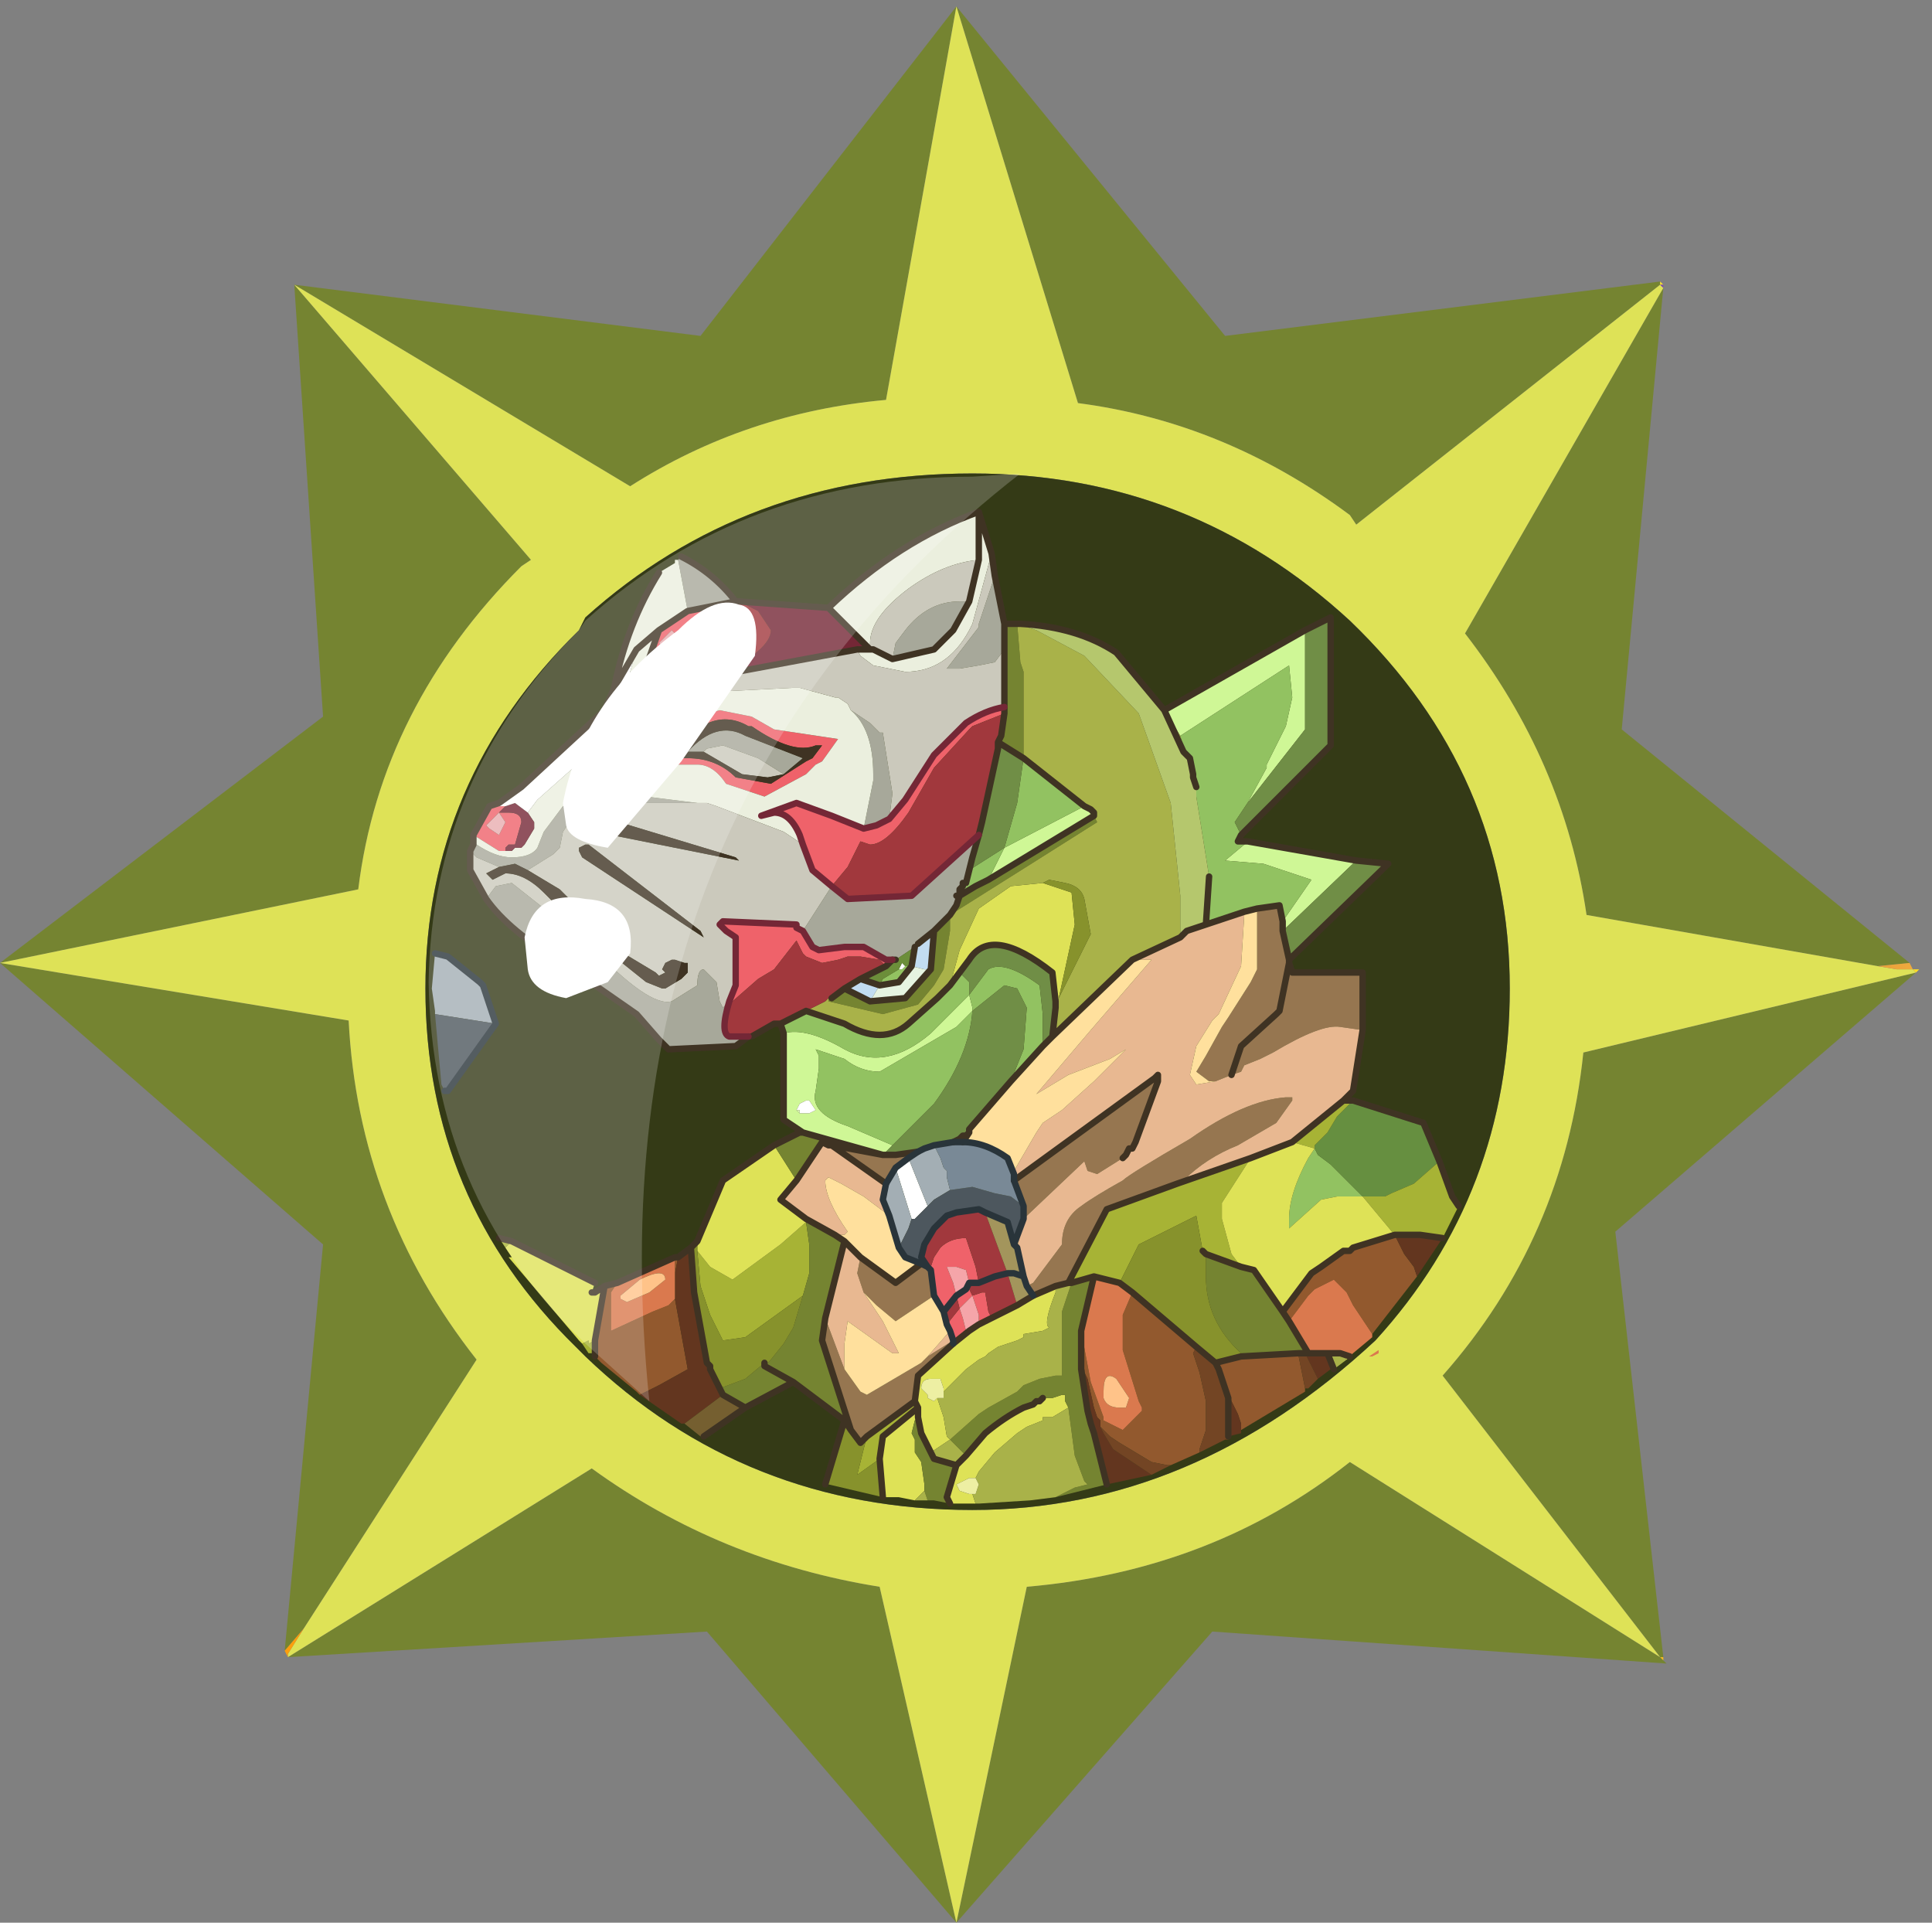 <?xml version="1.0" encoding="UTF-8" standalone="no"?>
<svg xmlns:ffdec="https://www.free-decompiler.com/flash" xmlns:xlink="http://www.w3.org/1999/xlink" ffdec:objectType="frame" height="30.05px" width="30.2px" xmlns="http://www.w3.org/2000/svg">
  <rect width="100%" height="100%" fill="#808080" stroke="none"/>
  <g transform="matrix(1.0, 0.0, 0.0, 1.0, 0.2, 0.0)">
    <use ffdec:characterId="1" height="30.0" transform="matrix(1.0, 0.0, 0.0, 1.0, 0.0, 0.0)" width="30.0" xlink:href="#shape0"/>
    <use ffdec:characterId="3" height="29.95" transform="matrix(1.0, 0.0, 0.0, 1.0, -0.2, 0.1)" width="30.0" xlink:href="#sprite0"/>
  </g>
  <defs>
    <g id="shape0" transform="matrix(1.0, 0.0, 0.0, 1.0, 0.0, 0.0)">
      <path d="M0.0 0.0 L30.0 0.0 30.0 30.0 0.0 30.0 0.0 0.0" fill="#33cc66" fill-opacity="0.0" fill-rule="evenodd" stroke="none"/>
    </g>
    <g id="sprite0" transform="matrix(1.0, 0.0, 0.0, 1.0, 0.2, -0.05)">
      <use ffdec:characterId="2" height="29.95" transform="matrix(1.0, 0.0, 0.0, 1.0, -0.2, 0.05)" width="30.0" xlink:href="#shape1"/>
    </g>
    <g id="shape1" transform="matrix(1.0, 0.0, 0.0, 1.0, 0.2, -0.05)">
      <path d="M25.75 4.35 L25.75 4.4 21.0 8.15 20.9 8.0 Q18.95 6.55 16.65 6.25 L14.75 0.05 18.95 5.2 25.75 4.35 M25.8 4.45 L25.15 11.35 29.65 15.0 29.15 15.05 24.6 14.25 Q24.25 11.85 22.7 9.85 L25.8 4.45 M29.75 15.15 L25.05 19.2 25.8 25.85 25.75 25.85 25.8 25.9 25.85 25.95 18.75 25.45 14.75 30.0 10.85 25.45 4.3 25.85 9.05 22.9 Q11.05 24.35 13.55 24.75 L14.75 30.0 15.85 24.75 Q18.75 24.5 20.9 22.8 L25.75 25.85 22.35 21.45 Q24.25 19.3 24.55 16.4 L29.75 15.15 M4.25 25.75 L4.85 19.4 -0.2 15.0 4.85 11.15 4.4 4.4 10.75 5.2 14.75 0.05 13.65 6.2 Q11.45 6.4 9.65 7.55 L4.4 4.4 8.1 8.7 7.95 8.8 Q5.75 11.0 5.4 13.85 L-0.2 15.0 5.25 15.9 Q5.4 18.85 7.25 21.2 L4.55 25.4 4.25 25.75" fill="#758431" fill-rule="evenodd" stroke="none"/>
      <path d="M14.75 0.05 L16.65 6.25 Q18.95 6.55 20.9 8.0 L21.0 8.15 25.75 4.4 25.8 4.45 22.7 9.85 Q24.25 11.85 24.6 14.25 L29.15 15.05 29.45 15.1 29.7 15.1 29.75 15.15 24.55 16.4 Q24.25 19.3 22.35 21.45 L25.75 25.85 20.9 22.8 Q18.75 24.5 15.85 24.75 L14.75 30.0 13.55 24.75 Q11.05 24.35 9.05 22.9 L4.3 25.85 4.3 25.8 4.55 25.4 7.25 21.2 Q5.4 18.85 5.25 15.9 L-0.2 15.0 5.4 13.85 Q5.75 11.0 7.95 8.8 L8.1 8.7 4.4 4.4 9.65 7.55 Q11.45 6.4 13.65 6.2 L14.75 0.05 M23.4 15.4 Q23.4 12.05 20.9 9.65 18.4 7.35 15.0 7.35 11.45 7.35 8.95 9.6 L8.85 9.8 Q6.45 12.15 6.45 15.4 6.45 18.7 8.8 21.0 L8.95 21.15 Q11.45 23.55 15.0 23.55 18.45 23.55 21.3 20.9 23.4 18.6 23.4 15.4" fill="#dee257" fill-rule="evenodd" stroke="none"/>
      <path d="M23.4 15.4 Q23.4 18.6 21.3 20.9 18.45 23.55 15.0 23.55 11.45 23.55 8.95 21.15 L8.8 21.0 Q6.45 18.7 6.45 15.4 6.45 12.15 8.85 9.8 L8.95 9.6 Q11.45 7.35 15.0 7.35 18.4 7.35 20.9 9.65 23.4 12.05 23.4 15.4" fill="#343a16" fill-rule="evenodd" stroke="none"/>
      <path d="M25.75 4.4 L25.75 4.35 25.8 4.4 25.75 4.4" fill="url(#gradient0)" fill-rule="evenodd" stroke="none"/>
      <path d="M25.75 4.4 L25.8 4.4 25.8 4.45 25.75 4.4" fill="url(#gradient1)" fill-rule="evenodd" stroke="none"/>
      <path d="M29.65 15.0 L29.7 15.1 29.45 15.1 29.15 15.05 29.65 15.0" fill="url(#gradient2)" fill-rule="evenodd" stroke="none"/>
      <path d="M29.7 15.1 L29.8 15.1 29.75 15.15 29.7 15.1 M25.8 25.85 L25.8 25.9 25.75 25.85 25.8 25.85" fill="url(#gradient3)" fill-rule="evenodd" stroke="none"/>
      <path d="M4.3 25.85 L4.25 25.75 4.55 25.4 4.3 25.8 4.3 25.85" fill="url(#gradient4)" fill-rule="evenodd" stroke="none"/>
      <path d="M19.3 13.1 L21.0 13.4 19.85 14.5 19.85 14.35 20.3 13.7 19.85 13.55 19.55 13.45 18.95 13.4 19.25 13.15 19.3 13.1 M12.35 17.65 L12.05 17.45 12.05 16.1 Q12.4 16.0 13.0 16.35 13.65 16.7 14.35 16.1 L14.95 15.5 15.0 15.7 15.0 15.75 14.75 16.0 13.55 16.7 Q13.25 16.7 13.0 16.5 L12.55 16.35 12.6 16.45 12.6 16.65 12.55 17.0 Q12.45 17.35 13.05 17.55 L13.75 17.85 13.7 17.9 13.6 18.0 12.35 17.65 M18.0 11.05 L20.2 9.8 20.2 11.35 19.3 12.5 19.6 11.95 19.6 11.9 19.9 11.3 20.0 10.85 19.95 10.35 18.25 11.45 18.0 11.05 M16.75 12.55 L16.85 12.6 16.9 12.65 16.9 12.7 15.25 13.7 15.5 13.2 16.75 12.55 M12.3 17.35 L12.45 17.35 12.55 17.3 12.45 17.15 12.4 17.15 12.3 17.2 12.25 17.3 12.3 17.35" fill="#cff796" fill-rule="evenodd" stroke="none"/>
      <path d="M19.2 13.0 L19.15 13.1 19.3 13.1 19.25 13.15 18.95 13.4 19.55 13.45 19.85 13.55 20.3 13.7 19.85 14.35 19.8 14.1 19.45 14.15 19.25 14.2 18.65 14.4 18.7 13.65 18.5 12.4 18.5 12.25 18.45 12.1 18.45 12.05 18.4 11.8 18.3 11.7 18.3 11.65 18.25 11.45 19.95 10.35 20.0 10.85 19.9 11.3 19.6 11.9 19.6 11.95 19.3 12.5 19.1 12.8 19.2 13.0 M12.05 16.1 L12.0 15.95 12.1 15.9 12.4 15.75 13.0 15.95 Q13.6 16.3 14.0 15.95 L14.45 15.55 14.65 15.35 14.8 15.15 14.95 15.3 14.95 15.5 14.35 16.1 Q13.65 16.7 13.0 16.35 12.4 16.0 12.05 16.1 M20.35 17.9 L20.4 18.0 20.6 18.15 21.1 18.65 20.7 18.65 20.45 18.7 19.95 19.15 19.95 19.0 Q19.95 18.6 20.25 18.05 L20.35 17.9 M15.8 11.8 L16.75 12.55 15.5 13.2 15.25 13.7 15.05 13.8 14.8 13.95 14.8 13.9 14.8 13.95 14.75 13.95 14.8 13.9 14.8 13.85 14.85 13.8 14.85 13.75 14.9 13.75 14.95 13.55 15.5 13.2 15.7 12.5 15.8 11.8 M15.6 16.85 L15.8 16.35 15.85 15.7 15.7 15.4 15.5 15.35 15.0 15.75 15.0 15.7 14.95 15.5 15.25 15.1 Q15.5 14.95 16.05 15.35 L16.1 15.8 16.1 16.2 16.1 16.3 15.6 16.85 M15.0 15.75 Q14.95 16.45 14.4 17.2 L13.75 17.85 13.05 17.55 Q12.45 17.35 12.55 17.0 L12.6 16.65 12.6 16.45 12.55 16.35 13.0 16.5 Q13.25 16.7 13.55 16.7 L14.75 16.0 15.0 15.75 M14.7 17.8 L14.85 17.7 14.8 17.75 14.7 17.8 M14.9 17.7 L14.95 17.6 14.95 17.65 14.9 17.7 M13.55 15.35 L13.6 15.25 13.85 15.1 13.9 15.1 13.95 15.05 14.05 15.05 13.85 15.3 13.55 15.35" fill="#92c261" fill-rule="evenodd" stroke="none"/>
      <path d="M20.2 9.8 L20.6 9.6 20.6 11.6 19.2 13.0 19.1 12.8 19.3 12.5 20.2 11.35 20.2 9.8 M21.0 13.4 L21.5 13.45 19.95 14.95 19.85 14.5 21.0 13.4 M15.1 13.0 L15.15 12.8 15.4 11.65 15.4 11.55 15.8 11.8 15.7 12.5 15.5 13.2 14.95 13.55 15.0 13.35 15.1 13.0 M16.3 15.7 L16.25 16.15 16.1 16.3 16.1 16.2 16.1 15.8 16.05 15.35 Q15.5 14.95 15.25 15.1 L14.95 15.5 14.95 15.3 14.8 15.15 14.95 14.95 Q15.3 14.4 16.25 15.15 L16.3 15.6 16.3 15.7 M15.0 15.75 L15.5 15.35 15.7 15.4 15.85 15.7 15.8 16.35 15.6 16.85 14.95 17.6 14.9 17.7 14.85 17.7 14.7 17.8 14.4 17.85 14.25 17.9 14.15 17.95 13.8 18.0 13.75 18.0 13.6 18.0 13.7 17.9 13.75 17.85 14.4 17.2 Q14.95 16.45 15.0 15.75" fill="#708e46" fill-rule="evenodd" stroke="none"/>
      <path d="M19.95 14.95 L19.95 15.0 20.0 15.15 21.1 15.15 21.1 16.05 20.75 16.0 Q20.45 15.95 19.7 16.4 L19.5 16.5 19.25 16.6 19.2 16.7 19.05 16.75 18.8 16.85 18.7 16.85 18.5 16.7 18.65 16.45 18.9 16.0 19.0 15.85 19.35 15.3 19.45 15.1 19.45 14.95 19.45 14.85 19.45 14.15 19.8 14.1 19.85 14.35 19.85 14.5 19.95 14.95 M19.95 15.0 L19.8 15.75 19.75 15.8 19.2 16.3 19.05 16.75 19.2 16.3 19.75 15.8 19.8 15.75 19.95 15.0 M13.6 18.0 L13.75 18.0 13.8 18.0 14.15 17.95 14.0 18.05 13.8 18.2 13.65 18.45 12.8 17.85 13.6 18.0 M14.85 17.7 L14.9 17.7 14.95 17.65 14.85 17.8 14.7 17.8 14.8 17.75 14.85 17.7 M17.35 18.05 L16.95 18.3 16.8 18.25 16.75 18.1 15.8 19.0 15.8 18.8 15.65 18.4 17.85 16.8 17.9 16.85 17.9 16.95 17.55 17.8 17.5 17.9 17.45 17.9 17.4 18.0 17.35 18.05 M15.85 20.05 L15.95 20.0 16.4 19.4 Q16.4 19.0 16.7 18.8 16.9 18.65 17.35 18.4 17.45 18.3 18.4 17.75 19.25 17.15 19.9 17.1 L20.0 17.1 20.0 17.15 19.75 17.5 19.15 17.85 Q18.65 18.05 18.3 18.4 L18.2 18.45 17.1 18.85 16.5 20.0 16.3 20.05 15.95 20.2 15.85 20.05 M17.9 16.85 L17.55 17.8 17.9 16.85 M13.25 19.6 L13.8 20.0 14.2 19.7 14.3 19.75 14.35 19.8 14.4 20.2 13.8 20.6 13.5 20.35 13.3 20.15 13.2 19.85 13.25 19.6 M12.7 20.55 L13.0 21.35 13.25 21.7 13.35 21.75 14.2 21.25 14.3 21.15 14.7 20.9 14.7 20.95 14.15 21.45 14.1 21.85 13.35 22.4 13.25 22.5 13.1 22.3 12.65 20.9 12.7 20.55" fill="#967650" fill-rule="evenodd" stroke="none"/>
      <path d="M21.1 16.05 L20.95 17.0 20.8 17.15 20.0 17.8 19.35 18.05 18.2 18.45 18.3 18.4 Q18.65 18.05 19.15 17.85 L19.75 17.5 20.0 17.15 20.0 17.1 19.9 17.1 Q19.25 17.15 18.4 17.75 17.45 18.3 17.35 18.4 16.9 18.65 16.7 18.8 16.4 19.0 16.4 19.4 L15.95 20.0 15.85 20.05 15.8 19.9 15.7 19.45 15.8 19.0 16.75 18.1 16.8 18.25 16.95 18.3 17.35 18.05 17.4 18.0 17.45 17.9 17.5 17.9 17.55 17.8 17.9 16.95 17.9 16.85 17.9 16.75 17.85 16.8 15.65 18.4 15.65 18.3 15.65 18.25 16.0 17.65 16.1 17.5 16.4 17.3 16.9 16.85 17.4 16.35 17.15 16.5 16.5 16.75 16.0 17.05 16.85 16.05 17.8 14.95 17.5 14.95 18.25 14.6 18.35 14.5 18.65 14.4 19.25 14.2 19.25 14.25 19.2 15.05 18.85 15.8 18.75 15.9 18.5 16.3 18.4 16.75 18.5 16.9 18.8 16.85 19.05 16.75 19.2 16.7 19.25 16.6 19.5 16.5 19.7 16.4 Q20.45 15.95 20.75 16.0 L21.1 16.05 M12.25 18.4 L12.65 17.8 12.75 17.85 12.8 17.85 13.65 18.45 13.6 18.7 13.7 18.95 13.3 18.65 12.95 18.45 12.75 18.35 12.7 18.4 Q12.7 18.7 13.05 19.2 L13.0 19.25 12.85 19.25 12.4 19.0 12.0 18.7 12.25 18.4 M13.0 19.35 L13.25 19.6 13.2 19.85 13.3 20.15 13.6 20.6 13.85 21.1 13.75 21.1 13.05 20.6 13.0 20.95 13.0 21.35 12.7 20.55 13.0 19.35 M14.7 20.9 L14.3 21.15 14.65 20.75 14.7 20.9" fill="#e8b891" fill-rule="evenodd" stroke="none"/>
      <path d="M20.95 17.15 L22.05 17.5 22.3 18.1 21.9 18.45 21.55 18.6 21.45 18.65 21.15 18.65 21.1 18.65 20.6 18.15 20.4 18.0 20.35 17.9 20.35 17.85 20.4 17.8 20.45 17.75 20.55 17.65 20.7 17.4 20.95 17.15" fill="#668f40" fill-rule="evenodd" stroke="none"/>
      <path d="M20.8 17.15 L20.95 17.15 20.7 17.4 20.55 17.65 20.45 17.75 20.4 17.8 20.35 17.85 20.35 17.9 20.0 17.8 20.8 17.15 M22.3 18.1 L22.5 18.65 22.6 18.8 22.55 18.9 22.35 19.3 22.0 19.25 21.9 19.25 21.6 19.25 21.1 18.65 21.15 18.65 21.45 18.65 21.55 18.6 21.9 18.45 22.3 18.1 M9.1 21.15 L9.05 21.1 9.0 21.1 8.9 20.95 9.0 20.9 9.0 20.95 9.1 20.9 9.1 21.15 M7.7 19.45 L7.6 19.3 7.8 19.35 7.7 19.45 M19.35 18.05 L18.9 18.75 18.9 18.8 18.9 19.0 19.05 19.55 19.2 19.75 18.65 19.55 18.6 19.5 18.5 18.95 17.6 19.4 17.3 20.0 16.9 19.9 16.55 20.0 16.5 20.0 17.1 18.85 18.2 18.45 19.35 18.05 M17.9 16.85 L17.85 16.8 17.9 16.75 17.9 16.85 M13.35 22.4 L14.1 21.85 14.15 21.95 13.6 22.4 13.55 22.75 13.2 23.0 13.35 22.4 M12.4 19.05 L12.45 19.4 12.45 19.65 12.45 19.85 12.35 20.2 11.45 20.85 11.1 20.9 10.9 20.5 10.75 20.05 10.7 19.5 10.9 19.75 11.25 19.95 12.0 19.4 12.4 19.05" fill="#a7b335" fill-rule="evenodd" stroke="none"/>
      <path d="M20.9 21.15 L20.85 21.2 20.75 21.1 20.9 21.15 M15.05 23.45 L15.0 23.45 14.7 23.45 14.65 23.45 14.6 23.35 14.75 22.85 14.9 22.7 15.2 22.35 Q15.5 22.1 15.8 21.95 L15.95 21.9 16.0 21.85 16.05 21.85 16.1 21.8 16.15 21.8 16.25 21.8 16.4 21.75 16.45 21.75 16.45 21.85 16.5 21.95 16.25 22.1 16.1 22.1 16.1 22.15 15.85 22.25 15.7 22.35 15.35 22.65 15.1 22.95 15.05 23.05 14.95 23.05 14.75 23.15 14.8 23.25 14.95 23.3 15.0 23.3 15.05 23.45 M14.1 23.4 L13.85 23.35 13.65 23.35 13.6 23.35 13.55 22.75 13.6 22.4 14.15 21.95 14.1 21.85 14.15 21.45 14.7 20.95 14.95 20.75 15.1 20.65 15.3 20.55 15.7 20.35 15.95 20.2 16.3 20.05 16.3 20.15 Q16.1 20.65 16.2 20.7 L16.1 20.75 15.8 20.8 15.8 20.85 15.7 20.9 15.4 21.0 15.25 21.1 15.2 21.15 15.1 21.2 14.9 21.35 14.55 21.7 14.55 21.65 14.5 21.5 14.4 21.5 14.35 21.5 Q14.2 21.5 14.2 21.65 L14.25 21.7 14.3 21.75 14.3 21.8 14.4 21.85 14.45 21.8 14.55 22.1 14.6 22.4 14.65 22.45 14.35 22.65 14.2 22.35 14.15 22.1 14.15 21.95 14.15 22.1 14.1 22.15 14.05 22.35 14.1 22.45 14.1 22.6 14.1 22.65 14.2 22.8 14.25 23.15 14.25 23.25 14.15 23.35 14.1 23.4 M8.9 20.95 L8.85 20.9 7.75 19.6 7.8 19.6 7.7 19.45 7.8 19.35 9.1 20.0 9.05 20.15 9.1 20.15 9.25 20.05 9.1 20.9 9.0 20.95 9.0 20.9 8.9 20.95 M10.7 19.35 L11.1 18.4 11.9 17.85 12.25 18.4 12.0 18.7 12.4 19.0 12.4 19.05 12.0 19.4 11.25 19.95 10.9 19.75 10.7 19.5 10.7 19.35 M20.35 17.9 L20.25 18.05 Q19.95 18.6 19.95 19.0 L19.95 19.15 20.45 18.7 20.7 18.65 21.1 18.65 21.6 19.25 20.95 19.45 20.9 19.5 20.8 19.5 20.45 19.75 20.3 19.85 20.15 20.05 19.85 20.45 19.4 19.8 19.2 19.75 19.05 19.55 18.9 19.0 18.9 18.8 18.9 18.75 19.35 18.05 20.0 17.8 20.35 17.9 M14.65 15.35 L14.8 14.8 15.1 14.15 15.6 13.8 16.1 13.75 16.55 13.9 16.6 14.4 16.35 15.55 16.3 15.7 16.3 15.6 16.25 15.15 Q15.3 14.4 14.95 14.95 L14.8 15.15 14.65 15.35" fill="#dee257" fill-rule="evenodd" stroke="none"/>
      <path d="M21.95 19.9 L21.25 20.8 20.95 20.35 20.85 20.15 20.65 19.95 20.35 20.1 20.25 20.2 19.95 20.6 19.85 20.45 20.15 20.05 20.3 19.85 20.45 19.75 20.8 19.5 20.9 19.5 20.95 19.45 21.6 19.25 21.75 19.55 21.9 19.75 21.95 19.9 M20.2 21.65 L20.2 21.7 19.2 22.3 19.2 22.2 19.15 22.05 18.95 21.65 18.9 21.5 18.85 21.35 18.8 21.25 19.2 21.15 20.1 21.1 20.15 21.1 20.1 21.15 20.2 21.65 M18.55 22.65 L18.1 22.85 18.05 22.85 17.8 22.8 17.3 22.5 17.15 22.4 17.0 22.25 17.0 22.15 16.95 22.1 16.9 21.95 16.8 21.5 16.75 21.4 16.75 21.35 16.7 21.35 16.7 20.75 16.85 21.55 17.05 22.1 17.05 22.15 17.35 22.3 17.65 22.0 17.65 21.95 17.6 21.85 17.35 21.05 17.35 20.5 17.5 20.15 18.5 21.0 18.45 21.1 18.55 21.4 18.65 21.85 18.65 22.0 18.65 22.3 18.55 22.6 18.55 22.65 M9.8 21.75 L9.75 21.7 9.2 21.25 9.1 21.15 9.1 20.9 9.25 20.05 9.45 20.0 9.35 20.15 9.35 20.45 9.35 20.75 10.0 20.45 10.25 20.35 10.35 20.25 10.55 21.35 10.1 21.6 9.8 21.75 M10.35 19.6 L10.4 19.6 10.35 19.85 10.35 19.6" fill="#92592e" fill-rule="evenodd" stroke="none"/>
      <path d="M22.35 19.3 L21.95 19.9 21.9 19.75 21.75 19.55 21.6 19.25 21.9 19.25 22.0 19.25 22.35 19.3 M20.65 21.35 L20.6 21.35 20.4 21.5 20.2 21.1 20.25 21.1 20.35 21.1 20.55 21.1 20.65 21.35 M19.2 22.3 L19.2 22.35 19.0 22.4 19.0 22.25 18.95 21.75 18.9 21.65 18.95 21.65 19.15 22.05 19.2 22.2 19.2 22.3 M17.8 23.0 L17.1 23.15 16.9 22.35 16.85 22.2 16.8 22.0 16.7 21.35 16.75 21.35 16.75 21.4 16.8 21.5 16.9 21.95 16.95 22.1 17.0 22.15 17.0 22.25 17.05 22.35 17.2 22.6 17.65 22.9 17.8 23.0 M10.5 22.2 L10.45 22.2 9.8 21.75 10.1 21.6 10.55 21.35 10.35 20.25 10.35 19.85 10.4 19.6 10.6 19.45 10.65 20.15 10.85 21.25 10.9 21.3 10.9 21.35 11.05 21.65 11.1 21.75 10.5 22.2 M19.0 22.25 L19.0 21.8 18.95 21.65 19.0 21.8 19.0 22.25" fill="#63361f" fill-rule="evenodd" stroke="none"/>
      <path d="M21.25 20.8 L21.25 20.85 20.95 21.1 20.9 21.15 20.75 21.1 20.55 21.1 20.35 21.1 20.25 21.1 19.95 20.6 20.25 20.2 20.35 20.1 20.65 19.95 20.85 20.15 20.95 20.35 21.25 20.8 M9.45 20.0 L10.35 19.6 10.35 19.85 10.35 20.25 10.25 20.35 10.0 20.45 9.35 20.75 9.35 20.45 9.35 20.15 9.45 20.0 M21.2 21.15 L21.35 21.05 21.35 21.1 21.25 21.15 21.2 21.15 M9.5 20.2 L9.5 20.25 9.6 20.3 9.95 20.15 10.2 19.95 Q10.2 19.75 9.8 19.95 L9.5 20.2 M17.5 20.15 L17.35 20.5 17.35 21.05 17.6 21.85 17.65 21.95 17.65 22.0 17.35 22.3 17.05 22.15 17.05 22.1 16.85 21.55 16.7 20.75 16.9 19.9 17.3 20.0 17.5 20.15 M17.4 21.95 L17.45 21.8 17.25 21.5 Q17.05 21.35 17.05 21.7 L17.05 21.8 Q17.1 21.95 17.3 21.95 L17.4 21.95" fill="#da794e" fill-rule="evenodd" stroke="none"/>
      <path d="M17.1 23.15 L16.3 23.35 16.6 23.2 16.8 23.15 16.75 23.1 16.6 22.7 16.5 21.95 16.45 21.85 16.45 21.75 16.4 21.75 16.25 21.8 16.15 21.8 16.1 21.8 16.05 21.85 16.0 21.85 15.95 21.9 15.8 21.95 Q15.5 22.1 15.2 22.35 L14.9 22.7 14.65 22.45 15.1 22.05 15.25 21.95 15.7 21.7 15.8 21.6 16.05 21.5 16.3 21.45 16.4 21.45 16.4 21.1 16.4 20.95 16.4 20.8 16.4 20.45 16.55 20.0 16.9 19.9 16.7 20.75 16.7 21.35 16.8 22.0 16.85 22.2 16.9 22.35 17.1 23.15 M14.65 23.45 L14.4 23.4 14.3 23.4 14.25 23.25 14.25 23.15 14.2 22.8 14.1 22.65 14.1 22.6 14.1 22.45 14.05 22.35 14.1 22.15 14.15 22.1 14.2 22.35 14.35 22.65 14.4 22.75 14.75 22.85 14.6 23.35 14.65 23.45 M13.0 22.15 L12.2 21.55 11.45 21.95 11.1 21.75 11.05 21.65 11.45 21.5 11.75 21.25 11.75 21.3 11.8 21.25 11.85 21.2 12.05 20.95 12.2 20.7 12.35 20.2 12.45 19.85 12.45 19.65 12.45 19.4 12.4 19.05 12.4 19.0 12.85 19.25 13.0 19.35 12.7 20.55 12.65 20.9 13.1 22.3 13.0 22.15 M11.9 17.85 L12.3 17.65 12.35 17.65 13.6 18.0 12.8 17.85 12.75 17.85 12.65 17.8 12.25 18.4 11.9 17.85 M15.5 9.7 L15.7 9.7 15.75 10.3 15.8 10.45 15.8 11.5 15.8 11.8 15.4 11.55 15.45 11.45 15.5 11.1 15.5 11.0 15.5 10.1 15.5 9.9 15.5 9.7 M19.2 19.75 L19.4 19.8 19.85 20.45 19.95 20.6 20.25 21.1 20.2 21.1 20.15 21.1 20.1 21.1 19.2 21.15 19.2 21.1 Q18.65 20.6 18.65 19.9 L18.65 19.55 19.2 19.75 M16.9 12.7 L16.95 12.8 16.0 13.4 14.65 14.25 14.75 14.1 14.8 13.95 15.05 13.8 15.25 13.7 16.9 12.7 M14.65 14.3 L14.65 14.5 14.6 14.8 14.55 15.1 14.4 15.35 14.15 15.65 13.6 15.8 12.75 15.6 12.75 15.55 12.8 15.55 13.0 15.4 13.4 15.6 13.95 15.55 14.35 15.1 14.4 14.5 14.6 14.3 14.65 14.3 M14.8 13.95 L14.75 14.1 14.75 13.95 14.8 13.95 M12.2 21.55 L11.75 21.3 12.2 21.55" fill="#758431" fill-rule="evenodd" stroke="none"/>
      <path d="M20.4 21.5 L20.35 21.55 20.25 21.65 20.2 21.65 20.1 21.15 20.15 21.1 20.2 21.1 20.4 21.5 M19.0 22.4 L19.0 22.45 18.95 22.45 18.55 22.65 18.55 22.6 18.65 22.3 18.65 22.0 18.65 21.85 18.55 21.4 18.45 21.1 18.5 21.0 18.8 21.25 18.85 21.35 18.9 21.5 18.95 21.65 18.9 21.65 18.95 21.75 19.0 22.25 19.0 22.4 M18.1 22.85 L17.9 22.95 17.8 23.0 17.65 22.9 17.2 22.6 17.05 22.35 17.0 22.25 17.15 22.4 17.3 22.5 17.8 22.8 18.05 22.85 18.1 22.85" fill="#734524" fill-rule="evenodd" stroke="none"/>
      <path d="M20.85 21.2 L20.65 21.35 20.55 21.1 20.75 21.1 20.85 21.2 M16.3 23.35 L15.9 23.4 15.1 23.45 15.05 23.45 15.0 23.3 15.05 23.3 15.1 23.15 15.05 23.05 15.1 22.95 15.35 22.65 15.7 22.35 15.85 22.25 16.1 22.15 16.1 22.1 16.25 22.1 16.5 21.95 16.6 22.7 16.75 23.1 16.8 23.15 16.6 23.2 16.3 23.35 M14.3 23.4 L14.1 23.4 14.15 23.35 14.25 23.25 14.3 23.4 M15.8 11.8 L15.8 11.5 15.8 10.45 15.75 10.3 15.7 9.7 16.0 9.8 16.75 10.2 17.6 11.1 18.1 12.5 18.25 13.95 18.25 14.6 17.5 14.95 16.25 16.15 16.3 15.7 16.35 15.55 16.85 14.55 16.75 14.0 Q16.7 13.8 16.45 13.75 L16.2 13.7 16.1 13.75 15.6 13.8 15.1 14.15 14.8 14.8 14.65 15.35 14.45 15.55 14.0 15.95 Q13.6 16.3 13.0 15.95 L12.4 15.75 12.7 15.6 12.75 15.55 12.75 15.6 13.6 15.8 14.15 15.65 14.4 15.35 14.55 15.1 14.6 14.8 14.65 14.5 14.65 14.3 14.65 14.25 16.0 13.4 16.95 12.8 16.9 12.7 16.9 12.65 16.85 12.6 16.75 12.55 15.8 11.8 M18.0 11.05 L18.25 11.45 18.3 11.65 18.3 11.7 18.0 11.05 M14.55 21.7 L14.9 21.35 15.1 21.2 15.2 21.15 15.25 21.1 15.4 21.0 15.7 20.9 15.8 20.85 15.8 20.8 16.1 20.75 16.2 20.7 Q16.1 20.65 16.3 20.15 L16.3 20.05 16.5 20.0 16.55 20.0 16.4 20.45 16.4 20.8 16.4 20.95 16.4 21.1 16.4 21.45 16.3 21.45 16.05 21.5 15.8 21.6 15.7 21.7 15.25 21.95 15.1 22.05 14.65 22.45 14.6 22.4 14.55 22.1 14.45 21.8 14.55 21.8 14.55 21.7 M14.35 22.65 L14.65 22.45 14.9 22.7 14.75 22.85 14.4 22.75 14.35 22.65" fill="#a9b249" fill-rule="evenodd" stroke="none"/>
      <path d="M7.2 13.0 L7.45 12.55 7.7 12.55 7.6 12.65 7.75 12.65 Q7.95 12.65 7.95 12.8 L7.85 13.15 7.75 13.15 7.7 13.2 7.7 13.25 7.6 13.25 7.2 13.0 M11.3 9.35 L11.35 9.35 10.7 9.8 9.85 10.85 9.8 10.95 9.75 11.0 9.75 10.95 9.75 10.8 10.1 9.8 10.55 9.5 11.3 9.35 M13.7 12.75 L13.95 12.45 14.4 11.75 14.9 11.25 Q15.2 11.05 15.5 11.0 L15.5 11.1 15.0 11.3 14.95 11.35 14.4 11.95 14.0 12.65 Q13.65 13.15 13.4 13.15 L13.25 13.1 13.2 13.2 13.05 13.5 12.8 13.8 12.5 13.55 12.35 13.15 12.3 13.0 Q12.15 12.65 11.9 12.65 L11.7 12.7 12.25 12.5 12.8 12.7 13.3 12.9 13.5 12.85 13.7 12.75 M10.35 9.85 L10.3 9.8 10.1 10.0 10.15 10.05 10.25 10.1 10.35 9.85 M10.3 11.8 L10.35 11.8 10.55 11.8 Q11.0 11.8 11.3 12.1 L11.85 12.2 12.4 11.85 12.5 11.8 12.65 11.6 12.55 11.6 Q12.2 11.75 11.55 11.3 L11.5 11.3 Q10.9 10.95 10.3 11.75 L10.3 11.8 M10.25 11.9 L10.1 11.9 10.3 11.65 10.7 11.15 11.05 11.05 11.55 11.15 11.9 11.35 12.9 11.5 12.65 11.85 12.55 11.9 12.4 12.05 11.75 12.4 11.15 12.2 Q10.95 11.9 10.7 11.9 L10.25 11.9 M7.6 12.65 L7.4 12.85 7.45 12.9 7.6 13.0 7.7 12.8 7.6 12.65 M11.2 15.6 L11.3 15.35 11.3 14.7 11.3 14.6 11.15 14.5 11.05 14.4 11.1 14.35 12.25 14.4 12.25 14.45 12.35 14.5 12.5 14.75 12.6 14.8 13.0 14.75 13.3 14.75 13.65 14.95 13.75 14.95 13.65 15.05 13.55 14.95 13.25 14.9 13.05 14.9 12.9 14.95 12.65 15.0 12.4 14.9 12.35 14.85 12.25 14.65 11.9 15.1 11.65 15.25 11.25 15.6 11.2 15.6 M14.35 19.8 L14.35 19.75 14.4 19.6 14.5 19.45 Q14.65 19.3 14.9 19.3 L15.05 19.75 15.1 20.0 14.95 20.0 14.9 19.8 14.75 19.75 14.6 19.75 14.7 20.0 14.75 20.2 14.9 20.1 14.95 20.0 14.95 20.1 15.0 20.2 14.8 20.4 14.75 20.2 14.55 20.45 14.4 20.2 14.35 19.8 M14.7 20.95 L14.7 20.9 14.65 20.75 14.6 20.65 14.8 20.4 14.85 20.55 14.9 20.75 14.95 20.75 14.7 20.95 M15.0 20.2 L15.15 20.15 15.2 20.15 15.25 20.45 15.3 20.55 15.1 20.65 15.1 20.6 15.1 20.5 15.05 20.35 15.0 20.2" fill="#ef626a" fill-rule="evenodd" stroke="none"/>
      <path d="M11.5 16.15 L11.3 16.3 10.25 16.35 10.1 16.2 9.75 15.8 8.6 15.0 Q7.75 14.5 7.4 14.0 L7.55 13.8 7.8 13.75 9.0 14.7 Q9.95 15.7 10.3 15.6 L10.7 15.35 Q10.7 15.1 10.8 15.1 L11.0 15.3 11.05 15.6 11.1 15.7 11.2 15.6 Q11.05 16.1 11.2 16.15 L11.5 16.15 M7.15 13.25 L7.2 13.15 7.25 13.15 Q7.55 13.35 7.8 13.35 8.1 13.35 8.2 13.2 L8.3 12.95 8.6 12.55 9.0 12.45 9.9 12.4 10.7 12.5 10.6 12.5 10.4 12.5 10.2 12.5 9.5 12.5 8.9 12.65 8.75 12.8 8.7 12.8 8.6 12.95 8.55 13.2 8.45 13.3 8.05 13.55 7.95 13.5 7.85 13.45 7.6 13.5 7.25 13.35 7.2 13.3 7.15 13.25 M10.4 8.7 L10.45 8.65 Q10.95 8.9 11.3 9.35 L10.55 9.5 10.4 8.7 M15.35 8.95 L15.5 9.7 15.5 9.9 15.5 10.1 15.35 10.3 15.1 10.35 14.8 10.4 14.6 10.4 15.1 9.75 15.1 9.7 15.35 8.95 M13.75 10.25 L13.8 10.0 13.95 9.8 Q14.3 9.35 14.8 9.35 L14.95 9.35 14.7 9.8 14.4 10.1 13.75 10.25 M13.1 11.05 L13.4 11.25 13.55 11.4 13.6 11.4 13.75 12.35 13.7 12.75 13.5 12.85 13.3 12.9 13.45 12.15 13.45 12.05 Q13.45 11.35 13.1 11.05 M12.05 12.05 L11.65 11.8 11.1 11.6 10.85 11.65 10.8 11.7 10.55 11.7 Q11.0 11.2 11.45 11.45 L12.35 11.8 12.05 12.05 M12.8 13.8 L13.05 14.0 14.05 13.95 15.1 13.0 15.0 13.35 14.95 13.55 14.9 13.75 14.85 13.75 14.85 13.8 14.8 13.85 14.8 13.9 14.75 13.95 14.75 14.1 14.65 14.25 14.65 14.3 14.6 14.3 14.65 14.25 14.6 14.3 14.4 14.5 14.15 14.7 14.1 14.75 13.8 14.95 13.75 14.95 13.65 14.95 13.3 14.75 13.0 14.75 12.6 14.8 12.5 14.75 12.35 14.5 12.8 13.8" fill="#a7a89a" fill-rule="evenodd" stroke="none"/>
      <path d="M7.2 13.15 L7.2 13.0 7.6 13.25 7.7 13.25 7.8 13.25 7.85 13.2 7.95 13.2 8.0 13.15 8.15 12.9 8.15 12.8 8.05 12.65 8.2 12.45 8.65 12.05 9.05 11.7 9.2 11.55 9.55 11.1 9.6 11.05 9.6 10.9 9.65 10.45 9.75 10.1 9.4 10.7 Q9.6 9.7 10.1 8.9 L10.35 8.75 10.35 8.7 10.4 8.7 10.55 9.5 10.1 9.8 9.75 10.8 9.75 10.95 9.75 11.0 9.8 10.95 9.9 10.9 9.9 10.95 9.95 10.95 10.35 10.85 11.2 10.75 12.2 10.7 12.3 10.7 12.85 10.85 12.9 10.85 13.05 10.95 13.1 11.05 Q13.45 11.35 13.45 12.05 L13.45 12.15 13.3 12.9 12.8 12.7 12.25 12.5 11.7 12.7 11.9 12.65 Q12.15 12.65 12.3 13.0 L12.35 13.15 12.05 12.95 11.0 12.55 10.85 12.5 10.7 12.5 9.9 12.4 9.0 12.45 8.6 12.55 8.3 12.95 8.2 13.2 Q8.1 13.35 7.8 13.35 7.55 13.35 7.25 13.15 L7.2 13.15 M12.75 9.45 Q13.85 8.4 15.1 7.95 L15.3 8.6 15.0 9.7 14.95 9.8 Q14.6 10.45 13.95 10.45 L13.45 10.35 13.25 10.2 13.2 10.1 13.4 10.1 12.75 9.45 M15.1 7.95 L15.1 8.7 15.1 7.95 M15.1 8.7 Q14.55 8.75 14.0 9.15 13.4 9.6 13.4 10.0 L13.4 10.1 13.45 10.1 13.75 10.25 14.4 10.1 14.7 9.8 14.95 9.35 15.1 8.7 M10.25 11.9 L10.7 11.9 Q10.95 11.9 11.15 12.2 L11.75 12.4 12.4 12.05 12.55 11.9 12.65 11.85 12.9 11.5 11.9 11.35 11.55 11.15 11.05 11.05 10.7 11.15 10.3 11.65 10.1 11.9 10.25 11.9 M10.1 9.8 L9.75 10.1 10.1 9.8" fill="#ebefde" fill-rule="evenodd" stroke="none"/>
      <path d="M11.35 9.35 L12.75 9.45 13.4 10.1 13.2 10.1 11.05 10.5 Q11.85 10.1 11.85 9.8 L11.65 9.5 11.35 9.35 M7.7 13.25 L7.7 13.2 7.75 13.15 7.85 13.15 7.95 12.8 Q7.95 12.65 7.75 12.65 L7.6 12.65 7.7 12.55 7.85 12.5 8.05 12.65 8.15 12.8 8.15 12.9 8.0 13.15 7.95 13.2 7.85 13.2 7.8 13.25 7.7 13.25" fill="#742736" fill-rule="evenodd" stroke="none"/>
      <path d="M7.4 14.0 L7.15 13.55 7.15 13.5 7.15 13.25 7.2 13.3 7.25 13.35 7.6 13.5 7.4 13.6 7.5 13.7 7.6 13.65 7.7 13.6 Q8.0 13.6 8.3 13.9 L8.9 14.5 9.9 15.3 10.15 15.4 10.2 15.4 10.45 15.25 10.55 15.15 10.55 15.1 10.55 15.0 10.5 15.0 10.35 14.95 10.3 14.95 10.2 15.0 10.15 15.1 10.2 15.15 10.1 15.2 10.05 15.15 9.55 14.85 8.9 14.25 8.9 14.2 8.55 13.85 8.05 13.55 8.45 13.3 8.55 13.2 8.6 12.95 8.7 12.8 8.75 12.8 8.9 12.65 9.5 12.5 10.2 12.5 10.4 12.5 10.6 12.5 10.7 12.5 10.85 12.5 11.0 12.55 12.05 12.95 12.35 13.15 12.5 13.55 12.8 13.8 12.35 14.5 12.25 14.45 12.25 14.4 11.1 14.35 11.05 14.4 11.15 14.5 11.3 14.6 11.3 14.7 11.3 15.35 11.2 15.6 11.1 15.7 11.05 15.6 11.0 15.3 10.8 15.1 Q10.7 15.1 10.7 15.35 L10.3 15.6 Q9.95 15.7 9.0 14.7 L7.8 13.75 7.55 13.8 7.4 14.0 M15.3 8.6 L15.35 8.95 15.1 9.7 15.1 9.75 14.6 10.4 14.8 10.4 15.1 10.35 15.35 10.3 15.5 10.1 15.5 11.0 Q15.2 11.05 14.9 11.25 L14.4 11.75 13.95 12.45 13.7 12.75 13.75 12.35 13.6 11.4 13.55 11.4 13.4 11.25 13.1 11.05 13.05 10.95 12.9 10.85 12.85 10.85 12.3 10.7 12.2 10.7 11.2 10.75 10.35 10.85 9.95 10.95 9.9 10.95 9.9 10.9 11.05 10.5 13.2 10.1 13.25 10.2 13.45 10.35 13.95 10.45 Q14.6 10.45 14.95 9.8 L15.0 9.7 15.3 8.6 M13.4 10.1 L13.4 10.0 Q13.4 9.6 14.0 9.15 14.55 8.75 15.1 8.7 L14.95 9.35 14.8 9.35 Q14.3 9.35 13.95 9.8 L13.8 10.0 13.75 10.25 13.45 10.1 13.4 10.1 M10.8 11.7 L10.85 11.65 11.1 11.6 11.65 11.8 12.05 12.05 11.8 12.1 11.4 12.05 10.8 11.7 M9.0 12.8 L9.0 12.9 9.1 12.95 11.35 13.4 11.3 13.35 9.15 12.7 9.05 12.7 9.0 12.8 M8.95 13.15 L8.85 13.2 8.85 13.25 8.9 13.35 10.8 14.6 10.75 14.5 9.0 13.15 8.95 13.15" fill="#cbc9bc" fill-rule="evenodd" stroke="none"/>
      <path d="M12.0 15.95 L11.9 15.95 11.55 16.15 11.5 16.15 11.2 16.15 Q11.05 16.1 11.2 15.6 L11.25 15.6 11.65 15.25 11.9 15.1 12.25 14.65 12.35 14.85 12.4 14.9 12.65 15.0 12.9 14.95 13.05 14.9 13.25 14.9 13.55 14.95 13.65 15.05 13.25 15.25 13.0 15.4 12.8 15.55 12.75 15.55 12.7 15.6 12.4 15.75 12.1 15.9 12.0 15.95 M11.35 9.35 L11.65 9.5 11.85 9.8 Q11.85 10.1 11.05 10.5 L9.9 10.9 9.8 10.95 9.85 10.85 10.7 9.8 11.35 9.35 M12.8 13.8 L13.05 13.5 13.2 13.2 13.25 13.1 13.4 13.15 Q13.65 13.15 14.0 12.65 L14.4 11.95 14.95 11.35 15.0 11.3 15.5 11.1 15.45 11.45 15.4 11.55 15.4 11.65 15.15 12.8 15.1 13.0 14.05 13.95 13.05 14.0 12.8 13.8 M14.3 19.75 L14.2 19.6 14.25 19.4 14.4 19.15 14.6 18.95 14.75 18.9 15.1 18.85 15.2 18.9 15.55 19.85 15.35 19.9 15.1 20.0 15.35 19.9 15.55 19.85 15.7 20.35 15.3 20.55 15.25 20.45 15.2 20.15 15.15 20.15 15.0 20.2 14.95 20.1 14.95 20.0 15.1 20.0 15.05 19.75 14.9 19.3 Q14.65 19.3 14.5 19.45 L14.4 19.6 14.35 19.75 14.35 19.8 14.3 19.75 M14.55 20.45 L14.75 20.2 14.8 20.4 14.6 20.65 14.55 20.45" fill="#a1383d" fill-rule="evenodd" stroke="none"/>
      <path d="M10.35 9.85 L10.25 10.1 10.15 10.05 10.1 10.0 10.3 9.8 10.35 9.85 M7.6 12.65 L7.7 12.8 7.6 13.0 7.45 12.9 7.4 12.85 7.6 12.65" fill="#e8adaf" fill-rule="evenodd" stroke="none"/>
      <path d="M10.3 11.8 L10.3 11.75 Q10.9 10.95 11.5 11.3 L11.55 11.3 Q12.2 11.75 12.55 11.6 L12.65 11.6 12.5 11.8 12.4 11.85 11.85 12.2 11.3 12.1 Q11.0 11.8 10.55 11.8 L10.35 11.8 10.3 11.8 M12.05 12.05 L12.35 11.8 11.45 11.45 Q11.0 11.2 10.55 11.7 L10.8 11.7 11.4 12.05 11.8 12.1 12.05 12.05 M8.95 13.15 L9.0 13.15 10.75 14.5 10.8 14.6 8.9 13.35 8.85 13.25 8.85 13.2 8.95 13.15 M9.0 12.8 L9.05 12.7 9.15 12.7 11.3 13.35 11.35 13.4 9.1 12.95 9.0 12.9 9.0 12.8 M8.05 13.55 L8.55 13.85 8.9 14.2 8.9 14.25 9.55 14.85 10.05 15.15 10.1 15.2 10.2 15.15 10.15 15.1 10.2 15.0 10.3 14.95 10.35 14.95 10.5 15.0 10.55 15.0 10.55 15.1 10.55 15.15 10.45 15.25 10.2 15.4 10.15 15.4 9.9 15.3 8.9 14.5 8.3 13.9 Q8.0 13.6 7.7 13.6 L7.6 13.65 7.5 13.7 7.4 13.6 7.6 13.5 7.85 13.45 7.95 13.5 8.05 13.55" fill="#3f3323" fill-rule="evenodd" stroke="none"/>
      <path d="M15.7 9.7 L15.75 9.7 Q16.65 9.75 17.25 10.15 L18.0 11.05 18.3 11.7 18.4 11.8 18.45 12.05 18.45 12.1 18.5 12.25 18.5 12.4 18.7 13.65 18.65 14.4 18.35 14.5 18.25 14.6 18.25 13.95 18.1 12.5 17.6 11.1 16.75 10.2 16.0 9.8 15.7 9.7" fill="#b5c76d" fill-rule="evenodd" stroke="none"/>
      <path d="M7.45 12.55 L7.6 12.5 7.95 12.25 9.25 11.05 9.4 10.7 9.75 10.1 9.65 10.45 9.6 10.9 9.6 11.05 9.55 11.1 9.2 11.55 9.05 11.7 8.65 12.05 8.2 12.45 8.05 12.65 7.85 12.5 7.7 12.55 7.45 12.55 M13.95 15.05 L13.9 15.1 13.85 15.1 13.9 15.0 13.95 15.05 M12.25 17.3 L12.3 17.2 12.4 17.15 12.45 17.15 12.55 17.3 12.45 17.35 12.3 17.35 12.3 17.3 12.25 17.3 M13.8 18.2 L14.0 18.05 14.3 18.8 14.1 19.0 14.05 19.0 13.8 18.2" fill="#ffffff" fill-rule="evenodd" stroke="none"/>
      <path d="M6.6 14.85 L6.8 14.9 7.05 15.1 7.3 15.3 7.35 15.35 7.55 15.95 6.6 15.8 6.6 15.75 6.55 15.4 6.6 14.85 M14.15 17.95 L14.25 17.9 14.4 17.85 14.5 18.05 14.55 18.2 14.6 18.25 14.6 18.35 14.65 18.55 14.4 18.7 14.3 18.8 14.0 18.05 14.15 17.95 M13.85 19.45 L13.7 18.95 13.6 18.7 13.65 18.45 13.8 18.2 14.05 19.0 14.0 19.15 13.85 19.45" fill="#a3aeb4" fill-rule="evenodd" stroke="none"/>
      <path d="M7.55 15.95 L6.8 17.0 6.75 17.0 6.7 16.9 6.6 15.8 7.55 15.95 M15.8 18.8 L15.8 19.0 15.65 19.4 15.55 19.05 15.2 18.9 15.1 18.85 14.75 18.9 14.6 18.95 14.4 19.15 14.25 19.4 14.2 19.6 14.3 19.75 14.2 19.7 13.95 19.6 13.85 19.45 14.0 19.15 14.05 19.0 14.1 19.0 14.3 18.8 14.4 18.7 14.65 18.55 15.0 18.5 15.35 18.6 15.6 18.65 15.8 18.8" fill="#4d575e" fill-rule="evenodd" stroke="none"/>
      <path d="M9.5 20.2 L9.8 19.95 Q10.2 19.75 10.2 19.95 L9.95 20.15 9.6 20.3 9.5 20.25 9.5 20.2 M17.4 21.95 L17.3 21.95 Q17.1 21.95 17.05 21.8 L17.05 21.7 Q17.05 21.35 17.25 21.5 L17.45 21.8 17.4 21.95" fill="#ffc389" fill-rule="evenodd" stroke="none"/>
      <path d="M16.25 16.15 L17.5 14.95 17.8 14.95 16.85 16.05 16.0 17.05 16.5 16.75 17.15 16.5 17.4 16.35 16.9 16.85 16.4 17.3 16.1 17.5 16.0 17.65 15.65 18.25 15.65 18.3 15.55 18.05 Q15.2 17.8 14.85 17.8 L14.95 17.65 14.95 17.6 15.6 16.85 16.1 16.3 16.25 16.15 M19.25 14.2 L19.45 14.15 19.45 14.85 19.45 14.95 19.45 15.1 19.35 15.3 19.0 15.85 18.9 16.0 18.65 16.45 18.5 16.7 18.7 16.85 18.8 16.85 18.5 16.9 18.4 16.75 18.5 16.3 18.75 15.9 18.85 15.8 19.2 15.05 19.25 14.25 19.25 14.2 M15.8 19.0 L15.7 19.45 15.65 19.4 15.8 19.0 M12.85 19.25 L13.0 19.25 13.05 19.2 Q12.7 18.7 12.7 18.4 L12.75 18.35 12.95 18.45 13.3 18.65 13.7 18.95 13.85 19.45 13.95 19.6 14.2 19.7 13.8 20.0 13.25 19.6 13.0 19.35 12.85 19.25 M14.4 20.2 L14.55 20.45 14.6 20.65 14.65 20.75 14.3 21.15 14.2 21.25 13.35 21.75 13.25 21.7 13.0 21.35 13.0 20.95 13.05 20.6 13.75 21.1 13.85 21.1 13.6 20.6 13.3 20.15 13.5 20.35 13.8 20.6 14.4 20.2" fill="#ffe09d" fill-rule="evenodd" stroke="none"/>
      <path d="M13.6 23.35 L12.75 23.15 12.7 23.15 13.0 22.15 13.1 22.3 13.25 22.5 13.35 22.4 13.2 23.0 13.55 22.75 13.6 23.35 M10.6 19.45 L10.7 19.35 10.7 19.5 10.75 20.05 10.9 20.5 11.1 20.9 11.45 20.85 12.35 20.2 12.2 20.7 12.05 20.95 11.85 21.2 11.8 21.25 11.75 21.3 11.75 21.25 11.45 21.5 11.05 21.65 10.9 21.35 10.9 21.3 10.85 21.25 10.65 20.15 10.6 19.45 M16.1 13.75 L16.2 13.7 16.45 13.75 Q16.7 13.8 16.75 14.0 L16.85 14.55 16.35 15.55 16.6 14.4 16.55 13.9 16.1 13.75 M18.6 19.5 L18.65 19.55 18.65 19.9 Q18.65 20.6 19.2 21.1 L19.2 21.15 18.8 21.25 18.5 21.0 17.5 20.15 17.3 20.0 17.6 19.4 18.5 18.95 18.6 19.5" fill="#87922c" fill-rule="evenodd" stroke="none"/>
      <path d="M14.4 17.85 L14.7 17.8 14.85 17.8 Q15.2 17.8 15.55 18.05 L15.65 18.3 15.65 18.4 15.8 18.8 15.6 18.65 15.35 18.6 15.0 18.5 14.65 18.55 14.6 18.35 14.6 18.25 14.55 18.2 14.5 18.05 14.4 17.85" fill="#798996" fill-rule="evenodd" stroke="none"/>
      <path d="M13.65 15.05 L13.75 14.95 13.8 14.95 14.1 14.75 14.05 15.05 13.95 15.05 13.9 15.0 13.85 15.1 13.6 15.25 13.55 15.35 13.25 15.25 13.65 15.05" fill="#6c8e3a" fill-rule="evenodd" stroke="none"/>
      <path d="M13.0 15.4 L13.25 15.25 13.55 15.35 13.4 15.6 13.0 15.4 M14.05 15.05 L14.1 14.75 14.15 14.7 14.4 14.5 14.35 15.1 14.25 15.1 14.05 15.05" fill="#c2dcf1" fill-rule="evenodd" stroke="none"/>
      <path d="M13.4 15.6 L13.55 15.35 13.85 15.3 14.05 15.05 14.25 15.1 14.35 15.1 13.95 15.55 13.4 15.6" fill="#e6f3e1" fill-rule="evenodd" stroke="none"/>
      <path d="M12.3 17.35 L12.25 17.3 12.3 17.3 12.3 17.35" fill="#dffab8" fill-rule="evenodd" stroke="none"/>
      <path d="M14.75 20.2 L14.7 20.0 14.6 19.75 14.75 19.75 14.9 19.8 14.95 20.0 14.9 20.1 14.75 20.2 M14.8 20.4 L15.0 20.2 15.05 20.35 15.1 20.5 15.1 20.6 15.1 20.65 14.95 20.75 14.9 20.75 14.85 20.55 14.8 20.4" fill="#f5a5a9" fill-rule="evenodd" stroke="none"/>
      <path d="M11.45 21.95 L10.8 22.4 10.75 22.4 10.5 22.2 11.1 21.75 11.45 21.95" fill="#755f30" fill-rule="evenodd" stroke="none"/>
      <path d="M14.45 21.8 L14.4 21.85 14.3 21.8 14.3 21.75 14.25 21.7 14.2 21.65 Q14.2 21.5 14.35 21.5 L14.4 21.5 14.5 21.5 14.55 21.65 14.55 21.7 14.55 21.8 14.45 21.8 M15.05 23.05 L15.1 23.15 15.05 23.3 15.0 23.3 14.95 23.3 14.8 23.25 14.75 23.15 14.95 23.05 15.05 23.05" fill="#edefa3" fill-rule="evenodd" stroke="none"/>
      <path d="M15.7 19.45 L15.8 19.9 15.85 20.05 15.95 20.2 15.7 20.35 15.55 19.85 15.2 18.9 15.55 19.05 15.65 19.4 15.7 19.45 M15.8 19.9 L15.65 19.85 15.55 19.85 15.65 19.85 15.8 19.9" fill="#a3955c" fill-rule="evenodd" stroke="none"/>
      <path d="M20.2 9.8 L20.6 9.6 20.6 11.6 19.2 13.0 19.15 13.1 19.3 13.1 21.0 13.4 21.5 13.45 19.95 14.95 19.95 15.0 20.0 15.15 21.1 15.15 21.1 16.05 20.95 17.0 20.8 17.15 20.95 17.15 22.05 17.5 22.3 18.1 22.5 18.65 22.6 18.8 M12.7 23.15 L13.0 22.15 12.2 21.55 11.45 21.95 10.8 22.4 M7.6 19.3 L7.8 19.35 9.1 20.0 M9.05 20.15 L9.1 20.15 9.25 20.05 9.45 20.0 10.35 19.6 10.4 19.6 10.6 19.45 10.7 19.35 11.1 18.4 11.9 17.85 12.3 17.65 12.35 17.65 12.05 17.45 12.05 16.1 12.0 15.95 11.9 15.95 11.55 16.15 M11.5 16.15 L11.3 16.3 10.25 16.35 10.1 16.2 9.75 15.8 8.6 15.0 Q7.75 14.5 7.4 14.0 L7.15 13.55 7.15 13.5 7.15 13.25 7.2 13.15 7.2 13.0 7.45 12.55 7.6 12.5 7.95 12.25 9.25 11.05 9.4 10.7 Q9.6 9.7 10.1 8.9 M10.45 8.65 Q10.95 8.9 11.3 9.35 L11.35 9.35 12.75 9.45 Q13.85 8.4 15.1 7.95 L15.3 8.6 15.35 8.95 15.5 9.7 15.7 9.7 15.75 9.7 Q16.65 9.75 17.25 10.15 L18.0 11.05 20.2 9.8 M20.0 17.8 L19.35 18.05 18.2 18.45 17.1 18.85 16.5 20.0 16.3 20.05 15.95 20.2 15.7 20.35 15.3 20.55 15.1 20.65 14.95 20.75 14.7 20.95 14.15 21.45 14.1 21.85 13.35 22.4 13.25 22.5 13.1 22.3 13.0 22.15 M19.2 19.75 L19.4 19.8 19.85 20.45 20.15 20.05 20.3 19.85 20.45 19.75 20.8 19.5 20.9 19.5 20.95 19.45 21.6 19.25 21.9 19.25 22.0 19.25 22.35 19.3 M20.55 21.1 L20.35 21.1 20.25 21.1 20.2 21.1 20.15 21.1 20.1 21.1 19.2 21.15 18.8 21.25 18.85 21.35 18.9 21.5 18.95 21.65 19.0 21.8 19.0 22.25 19.0 22.4 M20.55 21.1 L20.75 21.1 20.9 21.15 M20.65 21.35 L20.55 21.1 M15.1 8.7 L15.1 7.95 M13.4 10.1 L13.45 10.1 13.75 10.25 14.4 10.1 14.7 9.8 14.95 9.35 15.1 8.7 M15.5 11.0 L15.5 10.1 15.5 9.9 15.5 9.7 M11.05 10.5 L13.2 10.1 13.4 10.1 12.75 9.45 M11.3 9.35 L10.55 9.5 10.1 9.8 9.75 10.8 9.75 10.95 9.75 11.0 9.8 10.95 9.9 10.9 11.05 10.5 M15.1 13.0 L15.15 12.8 15.4 11.65 15.4 11.55 15.45 11.45 15.5 11.1 15.5 11.0 M15.8 11.8 L16.75 12.55 16.85 12.6 16.9 12.65 16.9 12.7 15.25 13.7 15.05 13.8 14.8 13.95 14.75 13.95 M12.4 15.75 L13.0 15.95 Q13.6 16.3 14.0 15.95 L14.45 15.55 14.65 15.35 14.8 15.15 14.95 14.95 Q15.3 14.4 16.25 15.15 L16.3 15.6 16.3 15.7 16.25 16.15 17.5 14.95 18.25 14.6 18.35 14.5 18.65 14.4 19.25 14.2 19.45 14.15 19.8 14.1 19.85 14.35 19.85 14.5 19.95 14.95 M15.8 11.8 L15.4 11.55 M18.0 11.05 L18.3 11.7 18.4 11.8 18.45 12.05 18.45 12.1 18.5 12.25 M18.7 13.65 L18.65 14.4 M9.75 10.1 L9.4 10.7 M9.75 10.1 L10.1 9.8 M9.1 20.9 L9.25 20.05 M9.1 21.15 L9.1 20.9 M19.05 16.75 L19.2 16.3 19.75 15.8 19.8 15.75 19.95 15.0 M14.95 13.55 L14.9 13.75 14.85 13.75 14.85 13.8 14.8 13.85 14.8 13.9 14.8 13.95 14.75 14.1 14.65 14.25 14.6 14.3 14.4 14.5 14.15 14.7 M15.6 16.85 L16.1 16.3 16.25 16.15 M13.6 18.0 L13.75 18.0 13.8 18.0 14.15 17.95 M14.85 17.7 L14.9 17.7 14.95 17.65 14.95 17.6 15.6 16.85 M14.7 17.8 L14.8 17.75 14.85 17.7 M17.55 17.8 L17.5 17.9 17.45 17.9 17.4 18.0 17.35 18.05 M17.55 17.8 L17.9 16.85 17.9 16.75 17.85 16.8 15.65 18.4 M15.1 13.0 L15.0 13.35 14.95 13.55 M13.65 15.05 L13.75 14.95 13.8 14.95 M13.25 15.25 L13.0 15.4 13.4 15.6 13.95 15.55 14.35 15.1 14.4 14.5 M13.55 15.35 L13.25 15.25 13.65 15.05 M13.55 15.35 L13.85 15.3 14.05 15.05 14.1 14.75 M12.0 15.95 L12.1 15.9 12.4 15.75 M12.25 18.4 L12.65 17.8 12.75 17.85 12.8 17.85 13.6 18.0 12.35 17.65 M12.85 19.25 L13.0 19.35 13.25 19.6 13.8 20.0 14.2 19.7 M13.65 18.45 L12.8 17.85 M14.85 17.8 L14.95 17.65 M13.0 15.4 L12.8 15.55 M12.7 20.55 L12.65 20.9 13.1 22.3 M12.7 20.55 L13.0 19.35 M12.4 19.0 L12.0 18.7 12.25 18.4 M11.75 21.3 L12.2 21.55 M11.05 21.65 L10.9 21.35 10.9 21.3 10.85 21.25 10.65 20.15 10.6 19.45 M11.75 21.25 L11.75 21.3 M11.1 21.75 L11.45 21.95 M11.1 21.75 L11.05 21.65 M16.55 20.0 L16.5 20.0 M13.55 22.75 L13.6 22.4 14.15 21.95 14.1 21.85 M14.15 22.1 L14.2 22.35 14.35 22.65 14.4 22.75 14.75 22.85 14.6 23.35 14.65 23.45 M14.9 22.7 L15.2 22.35 Q15.5 22.1 15.8 21.95 L15.95 21.9 16.0 21.85 16.05 21.85 16.1 21.8 M14.15 21.95 L14.15 22.1 M14.9 22.7 L14.75 22.85 M13.6 23.35 L13.55 22.75 M12.85 19.25 L12.4 19.0 M18.6 19.5 L18.65 19.55 19.2 19.75 M18.5 21.0 L17.5 20.15 17.3 20.0 16.9 19.9 16.7 20.75 16.7 21.35 16.8 22.0 16.85 22.2 16.9 22.35 17.1 23.15 M18.5 21.0 L18.8 21.25 M19.85 20.45 L19.95 20.6 20.25 21.1 M16.55 20.0 L16.9 19.9 M20.0 17.8 L20.8 17.15" fill="none" stroke="#3f3323" stroke-linecap="round" stroke-linejoin="round" stroke-width="0.1"/>
      <path d="M13.7 12.75 L13.95 12.45 14.4 11.75 14.9 11.25 Q15.2 11.05 15.5 11.0 M12.8 13.8 L13.05 14.0 14.05 13.95 15.1 13.0 M11.2 15.6 L11.3 15.35 11.3 14.7 11.3 14.6 11.15 14.5 11.05 14.4 11.1 14.35 12.25 14.4 12.25 14.45 12.35 14.5 12.5 14.75 12.6 14.8 13.0 14.75 13.3 14.75 13.65 14.95 13.75 14.95 M12.8 13.8 L12.5 13.55 12.35 13.15 12.3 13.0 Q12.15 12.65 11.9 12.65 L11.7 12.7 12.25 12.5 12.8 12.7 13.3 12.9 13.5 12.85 13.7 12.75 M11.5 16.15 L11.2 16.15 Q11.05 16.1 11.2 15.6" fill="none" stroke="#742736" stroke-linecap="round" stroke-linejoin="round" stroke-width="0.1"/>
      <path d="M6.6 14.85 L6.8 14.9 7.05 15.1 7.3 15.3 7.35 15.35 7.55 15.95 6.8 17.0 6.75 17.0 M14.15 17.95 L14.25 17.9 14.4 17.85 14.7 17.8 14.85 17.8 Q15.2 17.8 15.55 18.05 L15.65 18.3 15.65 18.4 15.8 18.8 15.8 19.0 15.65 19.4 15.7 19.45 15.8 19.9 15.85 20.05 15.95 20.2 M14.2 19.7 L13.95 19.6 13.85 19.45 13.7 18.95 13.6 18.7 13.65 18.45 13.8 18.2 14.0 18.05 14.15 17.95 M14.3 19.75 L14.2 19.6 14.25 19.4 14.4 19.15 14.6 18.95 14.75 18.9 15.1 18.85 15.2 18.9 15.55 19.05 15.65 19.4 M14.35 19.8 L14.3 19.75 14.2 19.7 M14.35 19.8 L14.4 20.2 14.55 20.45 14.75 20.2 14.9 20.1 14.95 20.0 15.1 20.0 15.35 19.9 15.55 19.85 15.65 19.85 15.8 19.9 M14.7 20.95 L14.7 20.9 14.65 20.75 14.6 20.65 14.55 20.45" fill="none" stroke="#29343a" stroke-linecap="round" stroke-linejoin="round" stroke-width="0.1"/>
      <path d="M8.95 9.65 Q11.45 7.4 15.0 7.4 L15.75 7.35 Q9.0 12.6 9.95 21.85 L8.95 20.95 8.85 20.85 Q6.55 18.6 6.5 15.3 6.55 12.1 8.85 9.8 L8.95 9.65" fill="#ffffff" fill-opacity="0.2" fill-rule="evenodd" stroke="none"/>
      <path d="M11.35 9.4 Q11.7 9.45 11.6 10.2 L10.45 11.85 9.3 13.2 Q8.7 13.1 8.65 12.85 L8.6 12.5 Q8.9 10.9 10.4 9.8 10.95 9.25 11.35 9.4 M9.65 14.85 L9.3 15.3 8.65 15.55 Q8.1 15.45 8.05 15.1 L8.0 14.6 Q8.15 13.85 8.95 14.0 9.75 14.05 9.65 14.85" fill="#ffffff" fill-rule="evenodd" stroke="none"/>
    </g>
    <linearGradient gradientTransform="matrix(0.007, 0.0, 0.0, 0.005, 20.3, 4.4)" gradientUnits="userSpaceOnUse" id="gradient0" spreadMethod="pad" x1="-819.2" x2="819.2">
      <stop offset="0.0" stop-color="#fd9b0b"/>
      <stop offset="1.0" stop-color="#fde42b"/>
    </linearGradient>
    <linearGradient gradientTransform="matrix(0.005, 0.0, 0.0, 0.006, 25.55, 9.6)" gradientUnits="userSpaceOnUse" id="gradient1" spreadMethod="pad" x1="-819.2" x2="819.2">
      <stop offset="0.0" stop-color="#5f2288"/>
      <stop offset="1.0" stop-color="#a276cd"/>
    </linearGradient>
    <linearGradient gradientTransform="matrix(0.005, 0.0, 0.0, 0.007, 25.85, 20.4)" gradientUnits="userSpaceOnUse" id="gradient2" spreadMethod="pad" x1="-819.2" x2="819.2">
      <stop offset="0.0" stop-color="#8d010c"/>
      <stop offset="1.0" stop-color="#f2b03f"/>
    </linearGradient>
    <linearGradient gradientTransform="matrix(0.005, 0.0, 0.0, 0.007, 25.85, 20.4)" gradientUnits="userSpaceOnUse" id="gradient3" spreadMethod="pad" x1="-819.2" x2="819.2">
      <stop offset="0.0" stop-color="#fd9e0c"/>
      <stop offset="1.0" stop-color="#fddd27"/>
    </linearGradient>
    <linearGradient gradientTransform="matrix(0.006, 0.0, 0.0, 0.005, 9.5, 26.0)" gradientUnits="userSpaceOnUse" id="gradient4" spreadMethod="pad" x1="-819.2" x2="819.2">
      <stop offset="0.0" stop-color="#fd9e0c"/>
      <stop offset="1.0" stop-color="#fddd27"/>
    </linearGradient>
  </defs>
</svg>
